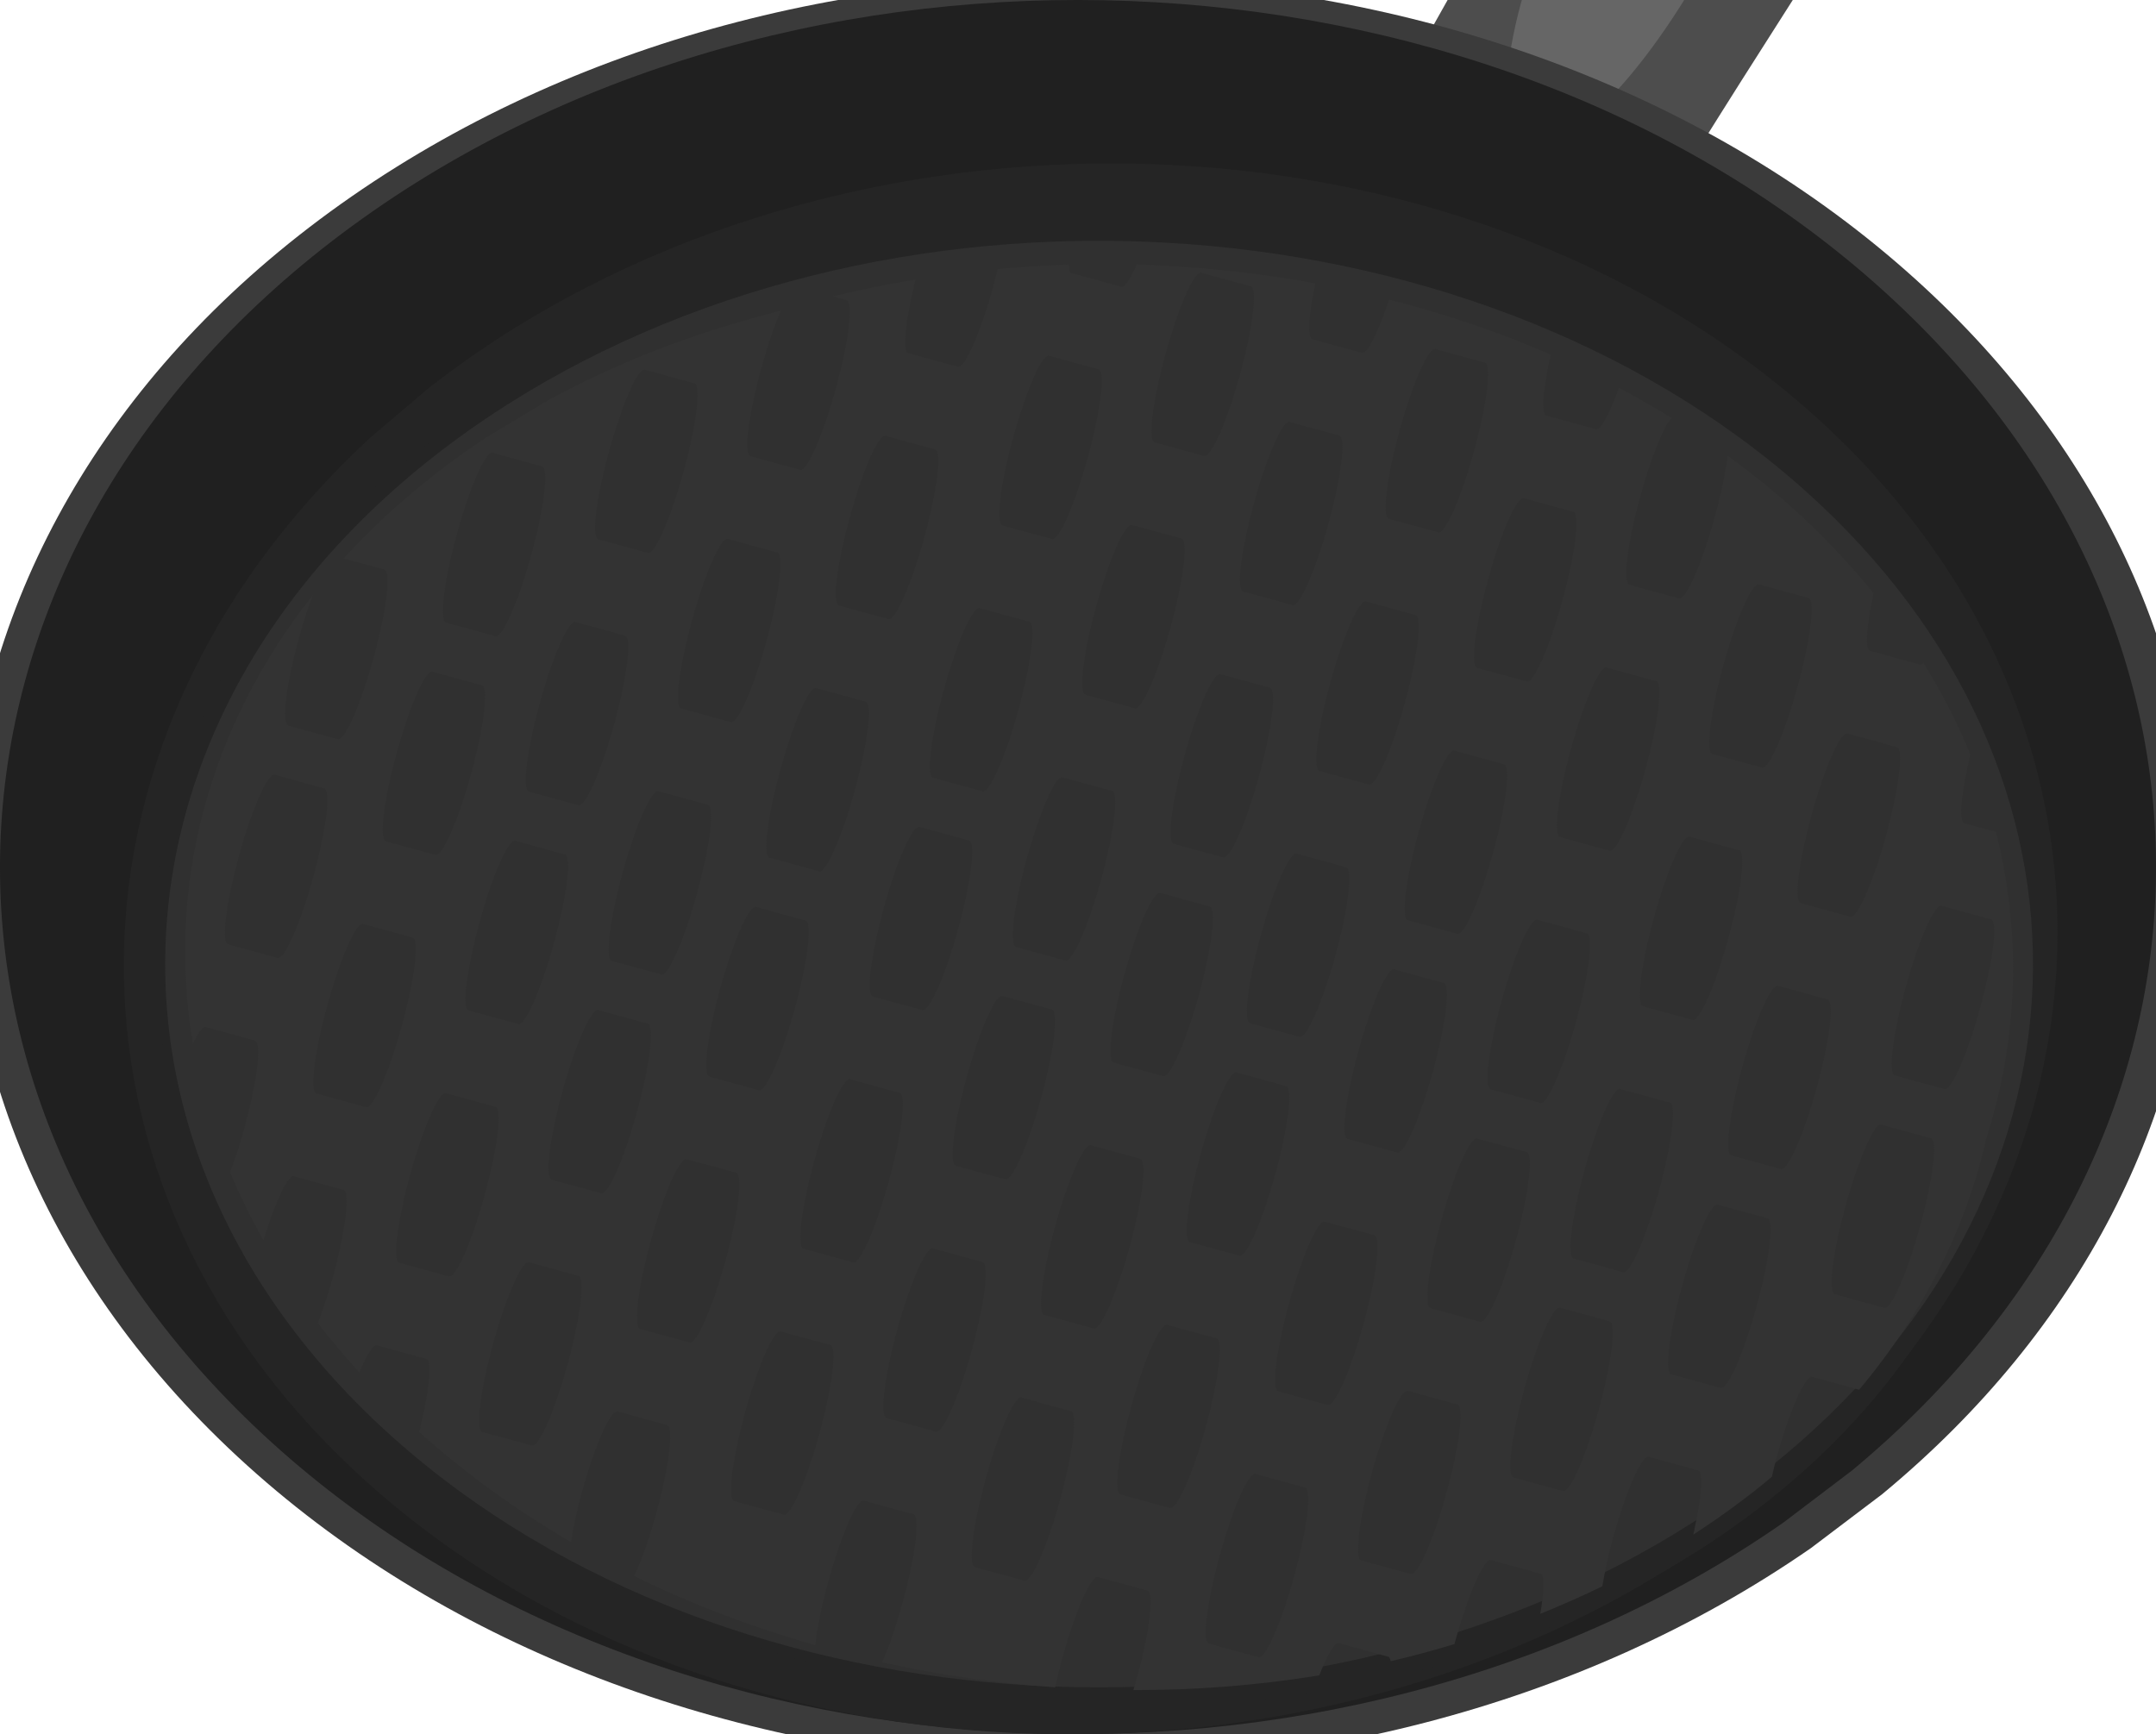 <?xml version="1.0" encoding="UTF-8" standalone="no"?>
<svg
   version="1.1"
   viewBox="83.09 105.35 324.871 261.375"
   id="svg20"
   width="324.871"
   height="261.375"
   xmlns="http://www.w3.org/2000/svg"
   xmlns:svg="http://www.w3.org/2000/svg">
  <defs
     id="defs24" />
  <path
     d="m 282.564,139.617 c 33.91,-64.42 64.36,-111.54 112.3,-170.84 17.45,-20.85 50.91,-23.086 34.45,10.82 -25.85,53.27 -97.86,154.88 -108.55,180.3 z"
     fill="#4d4d4d"
     id="path2" />
  <path
     d="m 317.394,126.307 a 12.269,42.169 26.738 1 1 1.48,-0.69"
     fill="#666666"
     id="path4" />
  <path
     d="m 355.954,338.667 c -70.19,48.66 -176.31,42.501 -237.03,-13.754 -60.715,-56.255 -53.032,-141.31 17.159,-189.96 70.194,-48.658 176.31,-42.5 237.03,13.755 56.975,52.79 54.183,131.72 -6.431,181.84"
     fill="#3b3b3b"
     id="path6" />
  <g
     id="g18"
     transform="translate(-5.116,-151.823)">
    <path
       d="m 356.9,486.66 c -67.844,47.21 -170.42,41.236 -229.11,-13.345 -58.688,-54.581 -51.26,-137.1 16.586,-184.3 67.85,-47.21 170.42,-41.235 229.12,13.345 55.072,51.219 52.374,127.8 -6.216,176.42"
       fill="#202020"
       id="path8" />
    <path
       d="m 152.97,315.52 c 58.731,-45.694 150.93,-44.834 205.92,1.92 54.99,46.754 51.974,121.69 -6.757,167.39 -58.731,45.7 -150.92,44.834 -205.92,-1.919 -51.612,-43.873 -52.563,-113.23 -2.194,-159.8"
       fill="#252525"
       id="path10" />
    <path
       d="m 167.6,314.61 c 62.043,-33.93 150.12,-20.957 196.72,28.973 46.6,49.93 34.081,117.91 -27.963,151.84 -62.044,33.93 -150.11,20.958 -196.72,-28.973 -43.73,-46.855 -35.731,-110.27 18.427,-146.1"
       fill="#252525"
       id="path12" />
    <path
       d="m 345.88,484.91 c -58.78,39.383 -147.65,34.399 -198.49,-11.131 -50.84,-45.53 -44.407,-114.36 14.373,-153.75 58.78,-39.39 147.64,-34.399 198.49,11.131 47.71,42.726 45.373,106.6 -5.386,147.17"
       fill="#303030"
       id="path14" />
    <path
       d="m 259.5,297.05 c -0.966,2.192 -1.821,3.481 -2.338,3.339 l -7.471,-2.051 c -0.266,-0.073 -0.41,-0.531 -0.454,-1.266 -3.578,0.108 -7.152,0.313 -10.716,0.64 -0.201,0.827 -0.362,1.599 -0.601,2.469 -1.945,7.081 -4.347,12.552 -5.387,12.266 l -7.471,-2.051 c -0.926,-0.254 -0.392,-5.062 1.097,-11.095 -4.196,0.692 -8.359,1.544 -12.48,2.545 l 2.104,0.578 c 1.04,0.285 0.312,6.217 -1.633,13.298 -1.945,7.081 -4.347,12.552 -5.387,12.266 l -7.471,-2.051 c -1.04,-0.285 -0.312,-6.217 1.633,-13.298 0.948,-3.451 2.001,-6.489 2.956,-8.695 -0.655,0.193 -1.317,0.367 -1.969,0.568 -11.59,3.029 -22.774,7.335 -33.193,13.032 l -9.283,5.586 c -8.257,5.462 -15.41,11.582 -21.441,18.196 l 6.136,1.686 c 1.04,0.285 0.312,6.215 -1.633,13.296 -1.945,7.081 -4.349,12.552 -5.389,12.266 l -7.471,-2.051 c -1.04,-0.285 -0.312,-6.215 1.633,-13.296 0.66,-2.402 1.365,-4.486 2.059,-6.356 -15.823,20.076 -22.037,43.967 -18.065,67.58 0.771,-1.568 1.464,-2.616 1.895,-2.497 l 7.471,2.051 c 1.04,0.285 0.312,6.217 -1.633,13.298 -0.68,2.476 -1.405,4.614 -2.12,6.519 1.437,3.46 3.123,6.884 5.022,10.267 1.765,-5.714 3.684,-9.901 4.587,-9.653 l 7.471,2.051 c 1.04,0.285 0.312,6.215 -1.633,13.296 -0.712,2.592 -1.475,4.822 -2.22,6.779 1.933,2.527 4.037,5.008 6.254,7.452 1.082,-2.593 2.06,-4.238 2.627,-4.082 l 7.471,2.051 c 0.921,0.253 0.396,5.016 -1.074,11.004 6.958,6.253 14.634,11.788 22.855,16.579 0.355,-2.155 0.865,-4.628 1.629,-7.41 1.945,-7.081 4.347,-12.552 5.387,-12.266 l 7.473,2.051 c 1.04,0.285 0.31,6.217 -1.635,13.298 -1.078,3.926 -2.275,7.226 -3.325,9.455 8.671,4.257 17.83,7.724 27.275,10.421 0.267,-2.436 0.925,-5.783 1.952,-9.522 1.945,-7.081 4.347,-12.552 5.387,-12.266 l 7.473,2.051 c 1.04,0.285 0.31,6.215 -1.635,13.296 -0.995,3.624 -2.104,6.793 -3.095,9.018 8.558,1.897 17.295,3.158 26.085,3.767 0.301,-1.379 0.638,-2.818 1.059,-4.35 1.945,-7.081 4.348,-12.552 5.387,-12.266 l 7.471,2.051 c 1.04,0.285 0.312,6.217 -1.633,13.298 -0.166,0.604 -0.346,1.108 -0.517,1.686 9.403,0.025 18.794,-0.709 28.022,-2.216 1.198,-3.026 2.308,-5.031 2.926,-4.862 l 7.473,2.051 c 0.179,0.049 0.288,0.319 0.365,0.68 3.24,-0.757 6.444,-1.626 9.619,-2.585 0.038,-0.141 0.058,-0.261 0.097,-0.403 1.945,-7.081 4.349,-12.552 5.389,-12.266 l 7.471,2.051 c 0.642,0.176 0.542,2.637 -0.034,6.061 3.164,-1.282 6.288,-2.65 9.345,-4.153 0.357,-2.12 0.855,-4.527 1.599,-7.234 1.945,-7.081 4.349,-12.552 5.389,-12.266 l 7.471,2.051 c 0.852,0.234 0.467,4.324 -0.751,9.664 4.224,-2.739 8.182,-5.642 11.841,-8.712 0.222,-0.928 0.408,-1.811 0.679,-2.796 1.945,-7.081 4.349,-12.552 5.389,-12.266 l 7.075,1.942 c 9.695,-11.552 16.166,-24.494 19.202,-38.017 4.821,-15.078 5.269,-30.823 1.411,-46.07 l -4.768,-1.308 c -0.888,-0.244 -0.428,-4.681 0.918,-10.356 -1.927,-4.701 -4.288,-9.318 -7.087,-13.821 -0.206,0.193 -0.395,0.31 -0.547,0.268 l -7.471,-2.053 c -0.802,-0.22 -0.535,-3.823 0.513,-8.695 -3.64,-4.473 -7.697,-8.808 -12.29,-12.92 -3.086,-2.763 -6.337,-5.347 -9.695,-7.802 -0.291,2.409 -0.959,5.675 -1.939,9.244 -1.945,7.081 -4.347,12.554 -5.387,12.268 l -7.471,-2.053 c -1.04,-0.285 -0.312,-6.215 1.633,-13.296 1.605,-5.845 3.511,-10.537 4.716,-11.856 -2.58,-1.599 -5.227,-3.103 -7.921,-4.538 -1.399,3.843 -2.747,6.44 -3.456,6.245 l -7.471,-2.051 c -0.828,-0.227 -0.5,-4.083 0.635,-9.197 -7.802,-3.404 -15.966,-6.158 -24.352,-8.292 -1.616,4.869 -3.27,8.248 -4.087,8.024 l -7.471,-2.051 c -0.787,-0.216 -0.555,-3.676 0.445,-8.412 -8.837,-1.626 -17.848,-2.583 -26.905,-2.834 z m 9.71,1.22 7.473,2.053 c 1.04,0.285 0.31,6.215 -1.635,13.296 -1.945,7.081 -4.347,12.552 -5.387,12.266 l -7.471,-2.051 c -1.04,-0.285 -0.312,-6.215 1.633,-13.296 1.945,-7.081 4.347,-12.554 5.387,-12.268 z m 35.275,11.517 7.471,2.051 c 1.04,0.285 0.312,6.215 -1.633,13.296 -1.945,7.081 -4.348,12.554 -5.387,12.268 l -7.471,-2.053 c -1.04,-0.285 -0.312,-6.215 1.633,-13.296 1.945,-7.081 4.347,-12.552 5.387,-12.266 z m -58.216,1.007 7.471,2.051 c 1.04,0.285 0.312,6.215 -1.633,13.296 -1.945,7.081 -4.347,12.554 -5.387,12.268 l -7.471,-2.053 c -1.04,-0.285 -0.312,-6.215 1.633,-13.296 1.945,-7.081 4.347,-12.552 5.387,-12.266 z m -60.898,2.102 7.471,2.053 c 1.04,0.285 0.312,6.215 -1.633,13.296 -1.945,7.081 -4.347,12.552 -5.387,12.266 l -7.473,-2.051 c -1.04,-0.285 -0.31,-6.215 1.635,-13.296 1.945,-7.081 4.347,-12.554 5.387,-12.268 z m 97.167,7.855 7.471,2.051 c 1.04,0.285 0.312,6.215 -1.633,13.296 -1.945,7.081 -4.347,12.554 -5.387,12.268 l -7.471,-2.053 c -1.04,-0.285 -0.312,-6.215 1.633,-13.296 1.945,-7.081 4.347,-12.552 5.387,-12.266 z m -60.898,2.102 7.471,2.053 c 1.04,0.285 0.312,6.215 -1.633,13.296 -1.945,7.081 -4.347,12.552 -5.387,12.266 l -7.473,-2.051 c -1.04,-0.286 -0.31,-6.215 1.635,-13.296 1.945,-7.081 4.347,-12.554 5.387,-12.268 z m -59.21,2.568 7.471,2.051 c 1.04,0.285 0.312,6.217 -1.633,13.298 -1.945,7.081 -4.349,12.552 -5.389,12.266 l -7.471,-2.051 c -1.04,-0.285 -0.312,-6.217 1.633,-13.298 1.945,-7.081 4.349,-12.552 5.389,-12.266 z m 155.38,6.846 7.471,2.051 c 1.04,0.285 0.312,6.217 -1.633,13.298 -1.945,7.081 -4.347,12.552 -5.387,12.266 l -7.473,-2.051 c -1.04,-0.285 -0.31,-6.217 1.635,-13.298 1.945,-7.081 4.347,-12.552 5.387,-12.266 z m -59.044,4.024 7.471,2.051 c 1.04,0.285 0.312,6.217 -1.633,13.298 -1.945,7.081 -4.348,12.552 -5.387,12.266 l -7.471,-2.051 c -1.04,-0.285 -0.312,-6.217 1.633,-13.298 1.945,-7.081 4.347,-12.552 5.387,-12.266 z m -60.898,2.104 7.471,2.051 c 1.04,0.285 0.312,6.217 -1.633,13.298 -1.945,7.081 -4.347,12.552 -5.387,12.266 l -7.473,-2.051 c -1.04,-0.285 -0.31,-6.217 1.635,-13.298 1.945,-7.081 4.348,-12.552 5.387,-12.266 z m 155.38,6.846 7.471,2.051 c 1.04,0.285 0.312,6.217 -1.633,13.298 -1.945,7.081 -4.348,12.552 -5.387,12.266 l -7.471,-2.051 c -1.04,-0.285 -0.312,-6.217 1.633,-13.298 1.945,-7.081 4.347,-12.552 5.387,-12.266 z m -59.21,2.568 7.471,2.051 c 1.04,0.285 0.312,6.215 -1.633,13.296 -1.945,7.081 -4.347,12.552 -5.387,12.266 l -7.473,-2.051 c -1.04,-0.285 -0.31,-6.215 1.635,-13.296 1.945,-7.081 4.347,-12.552 5.387,-12.266 z m -58.216,1.007 7.471,2.051 c 1.04,0.285 0.312,6.215 -1.633,13.296 -1.945,7.081 -4.348,12.554 -5.387,12.268 l -7.473,-2.053 c -1.04,-0.285 -0.31,-6.215 1.635,-13.296 1.945,-7.081 4.347,-12.552 5.387,-12.266 z m -60.898,2.102 7.471,2.053 c 1.04,0.285 0.312,6.215 -1.633,13.296 -1.945,7.081 -4.349,12.552 -5.389,12.266 l -7.471,-2.051 c -1.04,-0.285 -0.312,-6.215 1.633,-13.296 1.945,-7.081 4.349,-12.554 5.389,-12.268 z m 155.38,6.848 7.471,2.051 c 1.04,0.285 0.312,6.215 -1.633,13.296 -1.945,7.081 -4.348,12.552 -5.387,12.266 l -7.471,-2.051 c -1.04,-0.285 -0.312,-6.215 1.633,-13.296 1.945,-7.081 4.347,-12.552 5.387,-12.266 z m -176.94,0.631 7.473,2.051 c 1.04,0.285 0.31,6.217 -1.635,13.298 -1.945,7.081 -4.347,12.552 -5.387,12.266 l -7.471,-2.051 c -1.04,-0.285 -0.312,-6.217 1.633,-13.298 1.945,-7.081 4.347,-12.552 5.387,-12.266 z m 118.72,0.376 7.471,2.051 c 1.04,0.285 0.312,6.215 -1.633,13.296 -1.945,7.081 -4.347,12.552 -5.387,12.266 l -7.471,-2.051 c -1.04,-0.285 -0.312,-6.215 1.633,-13.296 1.945,-7.081 4.347,-12.552 5.387,-12.266 z m -60.898,2.102 7.471,2.051 c 1.04,0.285 0.312,6.217 -1.633,13.298 -1.945,7.081 -4.347,12.552 -5.387,12.266 l -7.473,-2.051 c -1.04,-0.285 -0.31,-6.217 1.635,-13.298 1.945,-7.081 4.347,-12.552 5.387,-12.266 z m 155.38,6.846 7.471,2.053 c 1.04,0.285 0.312,6.215 -1.633,13.296 -1.945,7.081 -4.347,12.552 -5.387,12.266 l -7.471,-2.051 c -1.04,-0.285 -0.312,-6.215 1.633,-13.296 1.945,-7.081 4.347,-12.554 5.387,-12.268 z m -59.21,2.568 7.471,2.051 c 1.04,0.285 0.312,6.217 -1.633,13.298 -1.945,7.081 -4.347,12.552 -5.387,12.266 l -7.473,-2.051 c -1.04,-0.286 -0.31,-6.217 1.635,-13.298 1.945,-7.081 4.347,-12.552 5.387,-12.266 z m -177.77,3.647 7.473,2.053 c 1.04,0.285 0.31,6.215 -1.635,13.296 -1.945,7.081 -4.347,12.552 -5.387,12.266 l -7.471,-2.051 c -1.04,-0.286 -0.312,-6.215 1.633,-13.296 1.945,-7.081 4.347,-12.554 5.387,-12.268 z m 118.72,0.376 7.471,2.051 c 1.04,0.285 0.312,6.217 -1.633,13.298 -1.945,7.081 -4.347,12.552 -5.387,12.266 l -7.473,-2.051 c -1.04,-0.285 -0.31,-6.217 1.635,-13.298 1.945,-7.081 4.347,-12.552 5.387,-12.266 z m -60.898,2.104 7.471,2.051 c 1.04,0.285 0.312,6.215 -1.633,13.296 -1.945,7.081 -4.347,12.554 -5.387,12.268 l -7.473,-2.053 c -1.04,-0.285 -0.31,-6.215 1.635,-13.296 1.945,-7.081 4.347,-12.552 5.387,-12.266 z m 39.343,5.375 7.471,2.051 c 1.04,0.285 0.312,6.215 -1.633,13.296 -1.945,7.081 -4.349,12.554 -5.389,12.268 l -7.471,-2.053 c -1.04,-0.285 -0.312,-6.215 1.633,-13.296 1.945,-7.081 4.349,-12.552 5.389,-12.266 z m 116.04,1.471 7.471,2.051 c 1.04,0.285 0.312,6.217 -1.633,13.298 -1.945,7.081 -4.347,12.552 -5.387,12.266 l -7.471,-2.051 c -1.04,-0.285 -0.312,-6.217 1.633,-13.298 1.945,-7.081 4.347,-12.552 5.387,-12.266 z m -176.94,0.631 7.473,2.053 c 1.04,0.285 0.31,6.215 -1.635,13.296 -1.945,7.081 -4.348,12.552 -5.387,12.266 l -7.471,-2.051 c -1.04,-0.285 -0.312,-6.215 1.633,-13.296 1.945,-7.081 4.347,-12.554 5.387,-12.268 z m 117.73,1.935 7.471,2.053 c 1.04,0.285 0.312,6.215 -1.633,13.296 -1.945,7.081 -4.349,12.552 -5.389,12.266 l -7.471,-2.051 c -1.04,-0.285 -0.312,-6.215 1.633,-13.296 1.945,-7.081 4.349,-12.554 5.389,-12.268 z m -20.561,5.92 7.471,2.051 c 1.04,0.285 0.312,6.215 -1.633,13.296 -1.945,7.081 -4.348,12.554 -5.387,12.268 l -7.473,-2.053 c -1.04,-0.285 -0.31,-6.215 1.635,-13.296 1.945,-7.081 4.348,-12.552 5.387,-12.266 z m 117.73,1.935 7.471,2.051 c 1.04,0.285 0.312,6.215 -1.633,13.296 -1.945,7.081 -4.348,12.554 -5.387,12.268 l -7.471,-2.053 c -1.04,-0.285 -0.312,-6.215 1.633,-13.296 1.945,-7.081 4.347,-12.552 5.387,-12.266 z m -178.63,0.167 7.471,2.053 c 1.04,0.285 0.312,6.215 -1.633,13.296 -1.945,7.081 -4.349,12.552 -5.389,12.266 l -7.471,-2.051 c -1.04,-0.285 -0.312,-6.215 1.633,-13.296 1.945,-7.081 4.349,-12.554 5.389,-12.268 z m 117.73,1.935 7.471,2.053 c 1.04,0.285 0.312,6.215 -1.633,13.296 -1.945,7.081 -4.348,12.552 -5.387,12.266 l -7.473,-2.051 c -1.04,-0.285 -0.31,-6.215 1.635,-13.296 1.945,-7.081 4.347,-12.554 5.387,-12.268 z m -176.94,0.633 7.473,2.051 c 1.04,0.285 0.31,6.217 -1.635,13.298 -1.945,7.081 -4.347,12.552 -5.387,12.266 l -7.471,-2.051 c -1.04,-0.285 -0.312,-6.217 1.633,-13.298 1.945,-7.081 4.347,-12.552 5.387,-12.266 z m 155.38,6.846 7.471,2.051 c 1.04,0.285 0.312,6.217 -1.633,13.298 -1.945,7.081 -4.349,12.552 -5.389,12.266 l -7.471,-2.051 c -1.04,-0.285 -0.312,-6.217 1.633,-13.298 1.945,-7.081 4.349,-12.552 5.389,-12.266 z m 57.824,2.478 7.471,2.053 c 1.04,0.285 0.312,6.215 -1.633,13.296 -1.945,7.081 -4.348,12.552 -5.387,12.266 l -7.473,-2.051 c -1.04,-0.285 -0.31,-6.215 1.635,-13.296 1.945,-7.081 4.347,-12.554 5.387,-12.268 z m -116.87,1.545 7.471,2.051 c 1.04,0.285 0.312,6.217 -1.633,13.298 -1.945,7.081 -4.347,12.552 -5.387,12.266 l -7.473,-2.051 c -1.04,-0.285 -0.31,-6.217 1.635,-13.298 1.945,-7.081 4.348,-12.552 5.387,-12.266 z m -60.898,2.104 7.471,2.051 c 1.04,0.285 0.312,6.215 -1.633,13.296 -1.945,7.081 -4.349,12.554 -5.389,12.268 l -7.471,-2.053 c -1.04,-0.285 -0.312,-6.215 1.633,-13.296 1.945,-7.081 4.349,-12.552 5.389,-12.266 z m 96.17,9.412 7.473,2.053 c 1.04,0.285 0.31,6.215 -1.635,13.296 -1.945,7.081 -4.347,12.552 -5.387,12.266 l -7.471,-2.051 c -1.04,-0.285 -0.312,-6.215 1.633,-13.296 1.945,-7.081 4.347,-12.554 5.387,-12.268 z m -58.214,1.009 7.471,2.051 c 1.04,0.286 0.312,6.215 -1.633,13.296 -1.945,7.081 -4.349,12.552 -5.389,12.266 l -7.471,-2.051 c -1.04,-0.285 -0.312,-6.215 1.633,-13.296 1.945,-7.081 4.349,-12.552 5.389,-12.266 z m 116.04,1.471 7.471,2.051 c 1.04,0.285 0.312,6.215 -1.633,13.296 -1.945,7.081 -4.347,12.554 -5.387,12.268 l -7.473,-2.053 c -1.04,-0.285 -0.31,-6.215 1.635,-13.296 1.945,-7.081 4.347,-12.552 5.387,-12.266 z m -176.94,0.631 7.473,2.051 c 1.04,0.285 0.31,6.217 -1.635,13.298 -1.945,7.081 -4.347,12.552 -5.387,12.266 l -7.471,-2.051 c -1.04,-0.285 -0.312,-6.217 1.633,-13.298 1.945,-7.081 4.347,-12.552 5.387,-12.266 z m 216.28,4.744 7.471,2.051 c 1.04,0.285 0.312,6.215 -1.633,13.296 -1.945,7.081 -4.347,12.554 -5.387,12.268 l -7.473,-2.053 c -1.04,-0.285 -0.31,-6.215 1.635,-13.296 1.945,-7.081 4.347,-12.552 5.387,-12.266 z m -60.898,2.102 7.471,2.053 c 1.04,0.285 0.312,6.215 -1.633,13.296 -1.945,7.081 -4.349,12.552 -5.389,12.266 l -7.471,-2.051 c -1.04,-0.285 -0.312,-6.215 1.633,-13.296 1.945,-7.081 4.349,-12.554 5.389,-12.268 z m -58.216,1.007 7.471,2.053 c 1.04,0.285 0.312,6.215 -1.633,13.296 -1.945,7.081 -4.349,12.552 -5.389,12.266 l -7.471,-2.051 c -1.04,-0.285 -0.312,-6.215 1.633,-13.296 1.945,-7.081 4.349,-12.554 5.389,-12.268 z m -60.9,2.104 7.473,2.051 c 1.04,0.285 0.31,6.217 -1.635,13.298 -1.945,7.081 -4.348,12.552 -5.387,12.266 l -7.471,-2.051 c -1.04,-0.285 -0.312,-6.217 1.633,-13.298 1.945,-7.081 4.347,-12.552 5.387,-12.266 z m 155.38,6.846 7.471,2.053 c 1.04,0.285 0.312,6.215 -1.633,13.296 -1.945,7.081 -4.347,12.552 -5.387,12.266 l -7.473,-2.051 c -1.04,-0.286 -0.31,-6.215 1.635,-13.296 1.945,-7.081 4.348,-12.554 5.387,-12.268 z m -59.212,2.568 7.473,2.051 c 1.04,0.285 0.31,6.217 -1.635,13.298 -1.945,7.081 -4.348,12.552 -5.387,12.266 l -7.471,-2.051 c -1.04,-0.285 -0.312,-6.217 1.633,-13.298 1.945,-7.081 4.348,-12.552 5.387,-12.266 z m -59.042,4.024 7.471,2.051 c 1.04,0.285 0.312,6.217 -1.633,13.298 -1.945,7.081 -4.349,12.552 -5.389,12.266 l -7.471,-2.051 c -1.04,-0.285 -0.312,-6.217 1.633,-13.298 1.945,-7.081 4.349,-12.552 5.389,-12.266 z m -60.9,2.104 7.473,2.051 c 1.04,0.285 0.31,6.215 -1.635,13.296 -1.945,7.081 -4.347,12.554 -5.387,12.268 l -7.471,-2.053 c -1.04,-0.285 -0.312,-6.215 1.633,-13.296 1.945,-7.081 4.347,-12.552 5.387,-12.266 z m 155.38,6.846 7.471,2.051 c 1.04,0.285 0.312,6.217 -1.633,13.298 -1.945,7.081 -4.348,12.552 -5.387,12.266 l -7.473,-2.051 c -1.04,-0.285 -0.31,-6.217 1.635,-13.298 1.945,-7.081 4.347,-12.552 5.387,-12.266 z m -59.212,2.566 7.473,2.053 c 1.04,0.285 0.31,6.215 -1.635,13.296 -1.945,7.081 -4.347,12.552 -5.387,12.266 l -7.471,-2.051 c -1.04,-0.285 -0.312,-6.215 1.633,-13.296 1.945,-7.081 4.347,-12.554 5.387,-12.268 z m -58.216,1.007 7.473,2.053 c 1.04,0.285 0.31,6.215 -1.635,13.296 -1.945,7.081 -4.347,12.552 -5.387,12.266 l -7.471,-2.051 c -1.04,-0.285 -0.312,-6.215 1.633,-13.296 1.945,-7.081 4.347,-12.554 5.387,-12.268 z m 94.484,8.95 7.473,2.051 c 1.04,0.285 0.31,6.217 -1.635,13.298 -1.945,7.081 -4.347,12.552 -5.387,12.266 l -7.471,-2.051 c -1.04,-0.285 -0.312,-6.217 1.633,-13.298 1.945,-7.081 4.347,-12.552 5.387,-12.266 z m -58.216,1.007 7.473,2.053 c 1.04,0.285 0.31,6.215 -1.635,13.296 -1.945,7.081 -4.347,12.552 -5.387,12.266 l -7.471,-2.051 c -1.04,-0.285 -0.312,-6.215 1.633,-13.296 1.945,-7.081 4.348,-12.554 5.387,-12.268 z m 35.275,11.517 7.473,2.051 c 1.04,0.285 0.31,6.215 -1.635,13.296 -1.945,7.081 -4.347,12.554 -5.387,12.268 l -7.471,-2.053 c -1.04,-0.285 -0.312,-6.215 1.633,-13.296 1.945,-7.081 4.347,-12.552 5.387,-12.266 z"
       fill="#333333"
       stroke-width="0.973"
       id="path16" />
  </g>
</svg>
